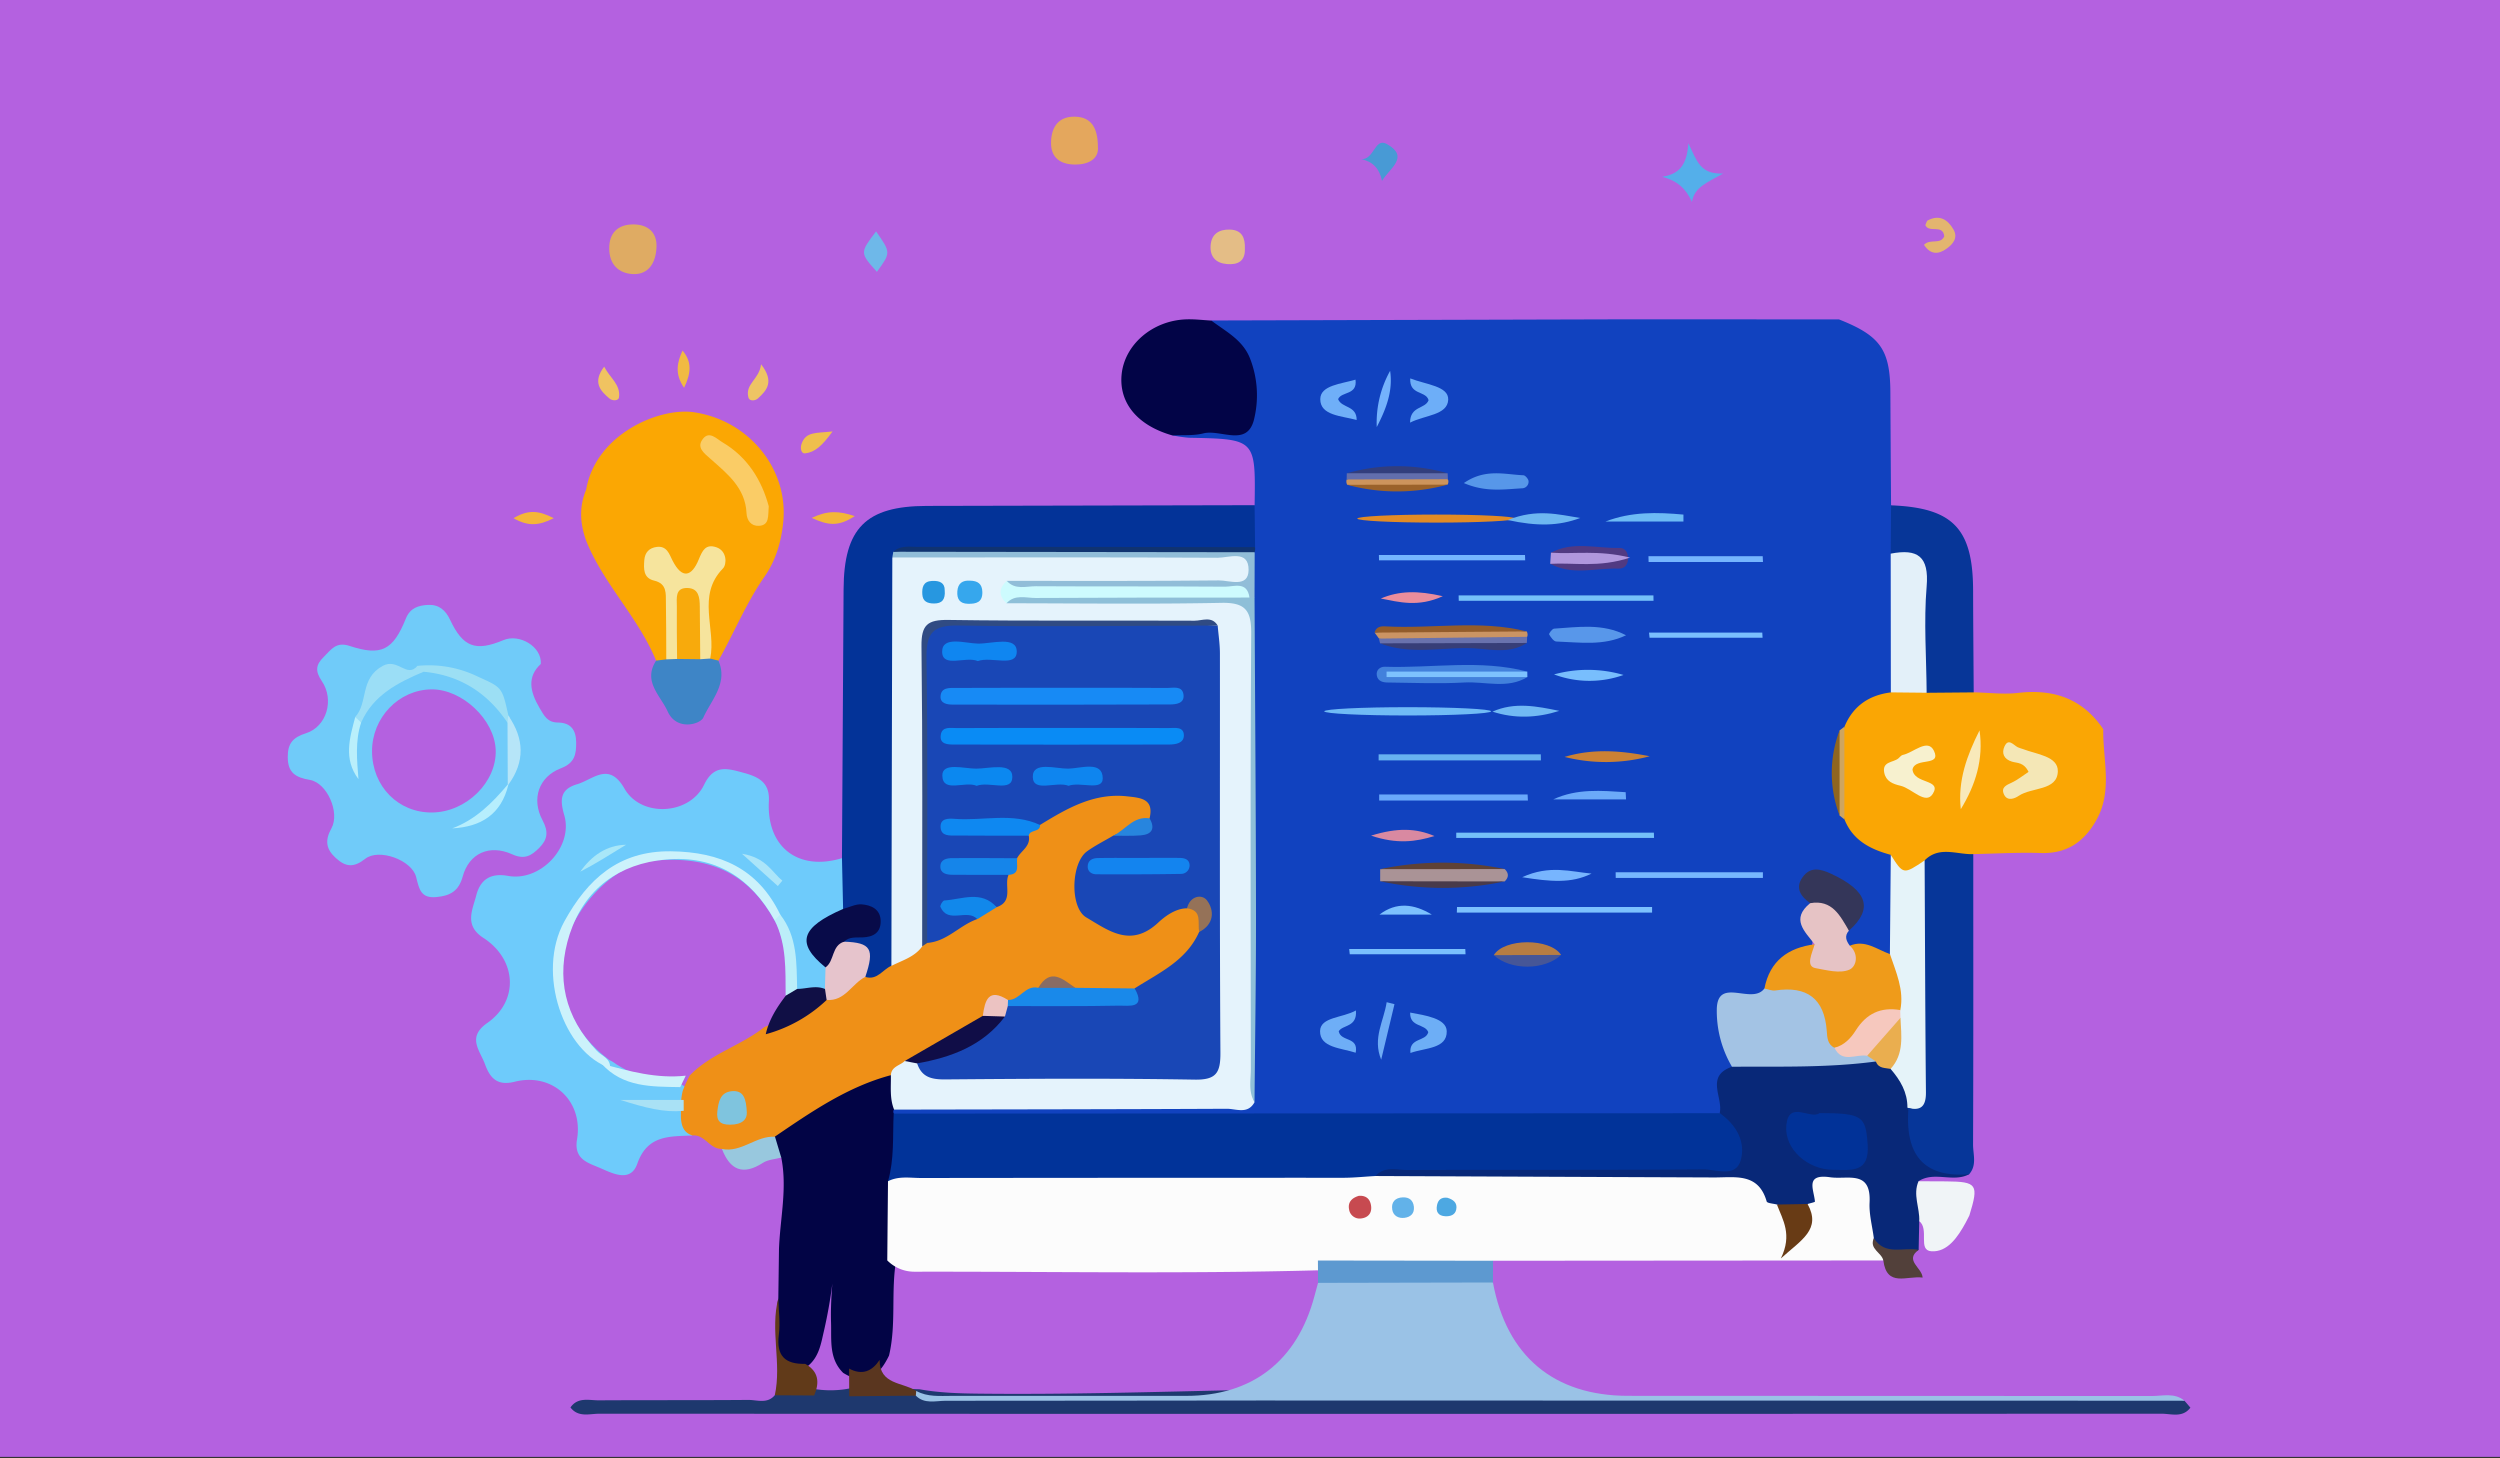 <svg id="Layer_1" data-name="Layer 1" xmlns="http://www.w3.org/2000/svg" viewBox="0 0 1200 700"><rect x="0" y="0" width="1200" height="700" fill="#333333" stroke="none"/><defs><style>.cls-1{fill:#b461e0;}.cls-2{fill:none;}.cls-3{fill:#6ecbfb;}.cls-4{fill:#1142bf;}.cls-5{fill:#ef9017;}.cls-6{fill:#033398;}.cls-7{fill:#fba703;}.cls-8{fill:#020445;}.cls-9{fill:#020447;}.cls-10{fill:#3e85c6;}.cls-11{fill:#dfab63;}.cls-12{fill:#e4a75d;}.cls-13{fill:#98c8de;}.cls-14{fill:#e4bd86;}.cls-15{fill:#6eb8e9;}.cls-16{fill:#489ad5;}.cls-17{fill:#f0c361;}.cls-18{fill:#eec464;}.cls-19{fill:#f5b638;}.cls-20{fill:#efbf4c;}.cls-21{fill:#f1ba42;}.cls-22{fill:#f3b638;}.cls-23{fill:#faa604;}.cls-24{fill:#1e386e;}.cls-25{fill:#073698;}.cls-26{fill:#54afea;}.cls-27{fill:#e3b56f;}.cls-28{fill:#013399;}.cls-29{fill:#e5f3fc;}.cls-30{fill:#082878;}.cls-31{fill:#a3c3e4;}.cls-32{fill:#ef9b1a;}.cls-33{fill:#e5f3f9;}.cls-34{fill:#e3f0f9;}.cls-35{fill:#8ebfd8;}.cls-36{fill:#91bdd8;}.cls-37{fill:#e6c3c5;}.cls-38{fill:#74c0f9;}.cls-39{fill:#75c1f9;}.cls-40{fill:#7cc1fe;}.cls-41{fill:#343659;}.cls-42{fill:#103370;}.cls-43{fill:#67b2f0;}.cls-44{fill:#4281dc;}.cls-45{fill:#74b5fe;}.cls-46{fill:#69a9fb;}.cls-47{fill:#77b7fe;}.cls-48{fill:#aa9396;}.cls-49{fill:#70bbf6;}.cls-50{fill:#7ac0fd;}.cls-51{fill:#75b5fe;}.cls-52{fill:#7abffe;}.cls-53{fill:#5897ea;}.cls-54{fill:#e28b25;}.cls-55{fill:#5797e9;}.cls-56{fill:#cb8134;}.cls-57{fill:#513a82;}.cls-58{fill:#6dbbf5;}.cls-59{fill:#6eaef7;}.cls-60{fill:#6baaf9;}.cls-61{fill:#6daef8;}.cls-62{fill:#cb9463;}.cls-63{fill:#935c2b;}.cls-64{fill:#6faff8;}.cls-65{fill:#6daef6;}.cls-66{fill:#b097dd;}.cls-67{fill:#71b9f4;}.cls-68{fill:#7dc2fe;}.cls-69{fill:#373e78;}.cls-70{fill:#6972ad;}.cls-71{fill:#78befd;}.cls-72{fill:#6db7f1;}.cls-73{fill:#77b5fe;}.cls-74{fill:#465697;}.cls-75{fill:#b77d42;}.cls-76{fill:#493a4a;}.cls-77{fill:#5f4236;}.cls-78{fill:#d989a1;}.cls-79{fill:#e98d9c;}.cls-80{fill:#74b2fc;}.cls-81{fill:#cd945c;}.cls-82{fill:#323e7d;}.cls-83{fill:#9b622a;}.cls-84{fill:#626ead;}.cls-85{fill:#6eacf5;}.cls-86{fill:#cea560;}.cls-87{fill:#8f6520;}.cls-88{fill:#ccf2fb;}.cls-89{fill:#1947b6;}.cls-90{fill:#304b83;}.cls-91{fill:#1989ea;}.cls-92{fill:#e6c4cc;}.cls-93{fill:#100d47;}.cls-94{fill:#0e88f1;}.cls-95{fill:#100f45;}.cls-96{fill:#1585ea;}.cls-97{fill:#1188eb;}.cls-98{fill:#7fc4de;}.cls-99{fill:#a9e1f5;}.cls-100{fill:#2785de;}.cls-101{fill:#957258;}.cls-102{fill:#ecc3c2;}.cls-103{fill:#886c64;}.cls-104{fill:#080b49;}.cls-105{fill:#bceef9;}.cls-106{fill:#a9e7f8;}.cls-107{fill:#abe5f9;}.cls-108{fill:#613a19;}.cls-109{fill:#70cbf9;}.cls-110{fill:#9cdff4;}.cls-111{fill:#9bdef6;}.cls-112{fill:#b6e5f8;}.cls-113{fill:#b6eefd;}.cls-114{fill:#b9effb;}.cls-115{fill:#f6e49d;}.cls-116{fill:#facc66;}.cls-117{fill:#fcfcfc;}.cls-118{fill:#5a361f;}.cls-119{fill:#f8aa0c;}.cls-120{fill:#063699;}.cls-121{fill:#f0f4f7;}.cls-122{fill:#9ac2e6;}.cls-123{fill:#5d99d0;}.cls-124{fill:#52403a;}.cls-125{fill:#f4e7b6;}.cls-126{fill:#f7f1cf;}.cls-127{fill:#f8e9ba;}.cls-128{fill:#cdfbfe;}.cls-129{fill:#36a7ed;}.cls-130{fill:#2797e0;}.cls-131{fill:#013298;}.cls-132{fill:#683b15;}.cls-133{fill:#eaae4f;}.cls-134{fill:#f6c8be;}.cls-135{fill:#098bf5;}.cls-136{fill:#178af5;}.cls-137{fill:#1384ef;}.cls-138{fill:#0f86f1;}.cls-139{fill:#0b88f0;}.cls-140{fill:#0e85ef;}.cls-141{fill:#62b2e9;}.cls-142{fill:#c74a50;}.cls-143{fill:#4da8e2;}</style></defs><title>subject</title><rect class="cls-1" y="-0.12" width="1200" height="699.42"/><path class="cls-2" d="M320.16,531.61c-2.36-.27-4.63-.83-6.69-.89C315.36,531.78,317.7,531.7,320.16,531.61Z"/><path class="cls-3" d="M404.24,411.89c-21.11,6.46-36.36-5.3-35.18-27.34.47-8.76-4.66-11.59-12-13.57-7.83-2.12-14.27-4.28-19.1,5.71-7,14.54-30.2,15.83-38.2,1.86-7.51-13.14-14.93-4.42-22.8-2.1-8.43,2.48-8.13,7.88-6.1,14.9,4.35,15-11.23,31.92-27,29.08-8.44-1.52-13.31,1.78-15.26,9.37-1.81,7.05-5.88,14.36,3.43,20.39,16.09,10.44,17.1,30.21,1.89,40.82-9.92,6.91-3.56,13.13-1.12,19.83s5.92,10.49,14.26,8.39c18.13-4.57,33,9.24,29.92,27.64-1.67,9.81,5.5,11.32,11.46,13.94,6.16,2.7,14.33,6.72,17.48-2.27,4.87-13.85,15.53-13,26.33-13.5q-1.11-5.41-2.21-10.83a9.38,9.38,0,0,0-5.92-2.55,17.08,17.08,0,0,1-4,0c-2.46.09-4.8.17-6.69-.89,2.06.06,4.33.62,6.69.89a29.4,29.4,0,0,1,4,0A10.64,10.64,0,0,0,330,529c.12-1.72.25-3.43.37-5.14-2-3.88-5.63-4.28-9.28-4.29-9.45,0-17.45-4-25.25-8.71a19.55,19.55,0,0,0-3.38-2.08c-18.35-13.54-26.8-34.71-21.65-54.15,5.32-20.1,24.27-39.34,40.63-41.25,28.63-3.34,47.81,5.69,60.31,28.37,3.09,4.52,3.38,10.05,5.28,15,2.51,6.49-.87,14.66,5.81,19.83A12.33,12.33,0,0,0,396.3,476c2.92-3,3.44-6.56,2.8-10.47-7.2-10.09-6.82-18.65,4.68-25.36,2.26-1.33,3.49-4,4.12-6.65C409.45,425.87,411.13,418.16,404.24,411.89Z"/><path class="cls-3" d="M320.16,531.61a17.08,17.08,0,0,0,4,0A29.4,29.4,0,0,0,320.16,531.61Z"/><path class="cls-4" d="M882.72,153.32c19.91,7.87,24.56,14.53,24.66,35.13q.14,27.06.33,54.11c5.55,6.73,5.26,14.51,4.08,22.44.9,21.57,2.48,43.15-.84,64.65-5.09,9.43-16.82,11.9-22.18,21.07a22.17,22.17,0,0,1-2.59,2.88,61.72,61.72,0,0,0-.07,35.24,24.45,24.45,0,0,1,2.66,2.82c5,9.13,16.34,11.52,21.61,20.37,1.63,15,5.11,29.92-.74,44.73-7.5,7.78-14.23-.5-21.34-1-3.61-2-5.18-4.84-3.84-8.93,6.35-11.42,5.26-16.44-4.5-21.37-8.43-4.26-10.3-.41-9.2,7.27-2.53,6.91.3,14.08-1,21.07-7.21,7.34-17.07,12.19-21.07,22.54-18,4.2-22.19,15.15-15.63,31.57.64,1.58,0,3.54-.42,5.31-5,7.63.25,19.65-10.56,24.84-5.65,2.33-11.59,1.82-17.44,1.82q-177,.1-354.07,0c-7.15,0-14.6,1.06-20.91-3.8a4.29,4.29,0,0,1-1.34-4.77c5.64-6,13.13-5.13,20.26-5.16,42.85-.13,85.7,0,128.55-.14,6.09,0,12.86,1.65,17.49-4.45,4.24-6.46,4-13.72,4-21q-.06-105.82,0-211.65c0-7.48,0-15,0-22.47,0-1.65-.13-3.3-.28-5-1.62-6.92-.54-13.29,3.88-19,.49-31.71.49-31.69-31.52-32.32a60.4,60.4,0,0,1-7.85-1.15c4.73-7.79,12.65-5.4,19.48-5.81,14.74-.88,16-2.2,15.2-16.94a31.94,31.94,0,0,0-9.85-21.59c-3-3-8-5-6.2-10.8q99.74-.28,199.47-.56C814.86,153.25,848.79,153.32,882.72,153.32Z"/><path class="cls-5" d="M346.52,551.45c-5.81.28-8.17-7-14.1-6.43-4.33-1.28-5.35-4.69-5.58-8.61,0-2.17,0-4.34.07-6.51a27.26,27.26,0,0,1,.8-6.3,59.2,59.2,0,0,1,3.45-7.45c10.12-10.44,24.55-14.25,35.7-23.13,10-3.93,18.8-10.12,28-15.53,7-2.54,12.36-7.93,19-11,4.7-1.16,8.14-4.71,12.42-6.68,4.81-2.12,9.17-5.11,13.86-7.47,1.55-.87,3-1.86,4.6-2.67,7.51-3.61,14.71-7.76,21.93-11.9a57.54,57.54,0,0,1,8.88-5.41c4-3.07,2.91-8.35,5.17-12.17,1.57-3.14,4-5.83,4.77-9.4,1.86-3.95,4.58-7.46,5.88-11.71,1.78-3.09,4.45-5.37,6.92-7.86,11.77-7.46,23.95-14,38.41-13.67,9.37.23,18.14,1.91,18.6,14.15-4.85,7.24-13.79,8.27-20.12,13.27-6.35,5.34-17.08,6.66-15.07,19.28,1.56,9.83,7.4,14.72,15.66,18.18,6,2.52,11.26.36,16.64-2.22,6.33-3,12.19-7.82,20-6.35,6,2.13,6.92,7,6.77,12.45-5.19,17.32-18.51,25.89-34.26,31.87-8.7.81-17.41.42-26.1.29-6.29-.74-12.08-7.61-18.95-1.56-5.33,1.11-9.77,5-15.45,5.07-6.55-1.58-8.28,3.57-10.7,7.72-10.67,10-24.93,14.3-36.5,22.89-2.83,2.46-5.41,5.25-8.74,7.1-20.71,7.11-38.41,20-57.67,30C363,553.86,355.11,557.24,346.52,551.45Z"/><path class="cls-6" d="M404.69,436.33q-.29-12.29-.55-24.59.41-64.42.78-128.83c.14-29.4,10.69-40,39.9-40.07q78.69-.14,157.38-.35l.24,20.15c-5.14,5.09-11.73,3.8-17.89,3.81-43.61.12-87.22,0-130.82.12-5.69,0-11.82-1.42-16.63,3.21-.59,1.51-1.28,2.93-1.92,4.4-2.13,26.65-.58,53.3-.85,79.92-.3,29.36-.08,58.72-.06,88.08,0,7.83-.64,15.35-6.41,21.39-4.16,1.81-6.82,7.1-12.5,5.36-3-6-6.38-11.69-11.73-16,0-7.59,8.26-5.73,11.7-10.32C413.84,437.4,407.38,439.71,404.69,436.33Z"/><path class="cls-7" d="M281.37,235c4.55-26.53,35-39.61,51.78-37.11,26.65,4,45.27,27.46,42.82,52.51-.94,9.63-3.61,18.64-8.88,26.21-8.91,12.77-14.69,27.1-22.25,40.51a3.53,3.53,0,0,1-3.66.28c-5-14.36-6.81-28.83-2.64-43.51-6.09,5.72-13.53,6-21.76-2.76,9.77,16.36,9.34,31.15,3.84,46.28a4.92,4.92,0,0,1-5.68-.27c-8.45-20.64-25-36.52-33.43-57.19C278.39,251.62,277.87,243.31,281.37,235Z"/><path class="cls-8" d="M373.59,623.21q.17-11.84.32-23.67c.53-14.65,4.07-29.23,1.08-44-4-2.41-5.51-5.58-3-10,17.46-11.86,34.82-23.9,55.62-29.45,6.31,4.94,4.86,10.6,1.55,16.44a1.72,1.72,0,0,0-.19,1.86c9.08,10.54,3.16,22.24,2.65,33.53-.74,12.22.92,24.54-1.42,36.7-2.65,15.23.13,30.88-3.47,46.06-4.7,9.7-11,15.13-22,8.3-6.92-6.84-5.56-15.74-5.83-24.17-.43-14,1.77-27.75,2.35-41.69a229.7,229.7,0,0,1-5.72,45.57c-1.43,6.1-2.32,12.49-7.62,16.89-13.11,2.19-14.8,1.09-14.89-10.88C373,637.6,372.3,630.37,373.59,623.21Z"/><path class="cls-9" d="M581.46,153.88c7.06,5.38,15.28,9.28,18.74,18.66a48.57,48.57,0,0,1,1.6,29.31c-3.52,12.72-16,4.08-24.22,6.18-4.71,1.19-9.84.71-14.76,1-16.66-4.7-25.71-15.46-24.46-29.11,1.32-14.4,14.76-26.06,31-26.63C573.36,153.14,577.42,153.66,581.46,153.88Z"/><path class="cls-10" d="M340.83,316.09l4,1c4.8,10.84-3.51,19-7.23,27.34-1.41,3.18-12.78,6.63-17.12-2.94-3.5-7.73-12-14.37-5.55-24.38l4.82-.62a18,18,0,0,1,5.34-3.15,21.37,21.37,0,0,1,10.36-.25A10.06,10.06,0,0,1,340.83,316.09Z"/><path class="cls-11" d="M315,120.21c-.75,7.18-4.68,12.1-12.14,11.28-7.1-.78-10.79-5.81-10.4-13.37s5.54-10.49,11.73-10.4C311.48,107.82,316,112,315,120.21Z"/><path class="cls-12" d="M527,70.43c.55,5.69-4.31,8.53-10.75,8.56-7,0-12.12-3-11.74-11.24.35-7.36,4-11.94,11.57-11.74S526.92,61.11,527,70.43Z"/><path class="cls-13" d="M372,545.63q1.5,5,3,10c-3,.81-6.36.95-8.82,2.54-9.61,6.21-15.77,3.41-19.65-6.67C355.9,553.41,362.93,545.05,372,545.63Z"/><path class="cls-14" d="M597.54,119.55c.15,5.74-3.25,7.65-8.62,7.2s-8.2-3.56-7.83-8.91c.39-5.5,4-7.77,9.19-7.64C596.21,110.35,597.75,114.19,597.54,119.55Z"/><path class="cls-15" d="M420.51,111.07c7.13,10.19,7.13,10.19.4,19.41C412.72,121.34,412.72,121.34,420.51,111.07Z"/><path class="cls-16" d="M663.36,86.83c-1.12-5.62-4.1-9.12-9.89-10.46,6.2.34,6.32-10.54,12.23-7.23C676.78,75.35,667,80.75,663.36,86.83Z"/><path class="cls-17" d="M290,176c2.78,5.43,8,8.61,7.11,14.79-.22,1.61-3.06,1.76-4.52.54C288.05,187.56,284.36,183.41,290,176Z"/><path class="cls-18" d="M365.31,174.84c6.51,8.37,2.76,12.54-1.52,16.42-1.38,1.24-4.06,1.36-4.54-.41C357.46,184.25,364.55,182.09,365.31,174.84Z"/><path class="cls-19" d="M265.8,248.74c-7.22,3.63-12.31,4-19.32,0C253.53,244.53,258.61,245,265.8,248.74Z"/><path class="cls-20" d="M399.64,207.09c-5,6.83-8.37,10-13.27,10.54-1.73.17-2.32-2.36-1.71-4.3C386.66,207,391.66,208,399.64,207.09Z"/><path class="cls-21" d="M327.62,168.28c4.43,5.24,4.28,10.55.73,17.87C323.66,179.27,325.12,173.77,327.62,168.28Z"/><path class="cls-22" d="M389.61,248.59c7.81-3.66,12.91-3.38,20.67-.86C402.16,253.12,397.1,252,389.61,248.59Z"/><path class="cls-23" d="M1009.56,350c-.25,14.56,4.59,29.48-3.23,43.51-5.88,10.55-14.2,16.36-26.81,15.94-10.76-.36-21.57.31-32.35.52-6,5.94-15.28,2.45-21.61,7.47-13,6.44-13,6.44-18-7.12-9.73-2.63-18.21-6.91-22.21-17a79.63,79.63,0,0,1,0-44.53c4.14-9.95,11.8-15.13,22.31-16.45,5.33-5.51,12.3-3.2,18.64-3.95,7.45-.91,14.84-1.44,21.12,3.93,7.1.14,14.3,1.09,21.3.27C985.84,330.6,999.69,335.39,1009.56,350Z"/><path class="cls-24" d="M1048.55,672.38c1,1.09,1.89,2.19,2.84,3.29-3.76,5-9.19,2.91-13.86,2.91q-374.91.17-749.81,0c-4.72,0-10.12,1.93-13.9-3,3.55-5.13,8.94-3.39,13.67-3.42,23.92-.15,47.83,0,71.75-.2,4.23,0,9.08,2,12.66-2.26,5.12-5,11.32-4.12,17.53-3.26a47.73,47.73,0,0,0,19.91-.31c10.74-2.71,21.32.61,32,.71,9.38,1.71,18.83,2,28.35,2.11,85,1,170.16-5.42,255-.89,106.23,5.68,212.37,1.56,318.53,3.52A17.88,17.88,0,0,1,1048.55,672.38Z"/><path class="cls-25" d="M947.38,332.34l-22.58.2c-5.66-3.74-6.16-9.66-6.43-15.58a240.62,240.62,0,0,1-.06-28.42c.72-10-2.11-17.58-10.77-22.79q.09-11.6.17-23.19c29.72,1.16,39.31,11.15,39.38,40.89C947.12,299.75,947.28,316,947.38,332.34Z"/><path class="cls-26" d="M797.81,84.87c8.24-1.34,11.88-5.51,12.6-16.1,4.15,8.57,5.67,15,16.71,14.51-8,4.56-13.73,6.49-15,13.65C809.27,90.49,804.9,86.61,797.81,84.87Z"/><path class="cls-27" d="M923.51,117.52c3-3.14,7.84.09,9.74-4.06-.58-6.08-7.39-1.38-9.08-5.4.4-.82.57-2,1.18-2.28,5.55-2.91,9.5-.45,12.28,4.29,2.33,4-.11,7-3.1,9.18C930.4,122.31,926.56,122.24,923.51,117.52Z"/><path class="cls-28" d="M426.24,567c3.09-10.64,2.2-21.62,2.73-32.47l396.47-.19c9.48.92,15.08,7.39,15,17.47,0,10.68-6.5,13.74-16,13.76q-67,.12-133.95,0c-10.43,0-20.71.47-30.79,3.27-71.7,2.23-143.43.5-215.14,1C438.42,569.79,431.94,570.74,426.24,567Z"/><path class="cls-29" d="M429.17,532.62c-2.17-5.32-1.46-10.91-1.55-16.43.16-4.29,4.35-4.68,6.65-6.9a11,11,0,0,1,7.43-.14c3.49,1.88,6.46,4.14,11.11,4,36.65-1.37,73.33-.29,110-.65,16.78-.17,17.78-1.18,18-17.65.86-57.88-.3-115.77,0-173.65,0-4.93.52-10-2.83-14.31-5.26-4.29-11.41-5.05-17.92-5-30.8.08-61.61-.07-92.41.08-18.7.09-21.26,2.74-21.29,21.24q-.09,56.4,0,112.8c0,6.36.28,12.74-3.71,18.28-3.66,5.11-9.58,6.67-14.78,9.35q.21-98,.44-196c3.14-2.18,6.74-2.35,10.39-2.36q75.21-.06,150.44.06c5.2,0,11.49-1.05,12.09,7.14s-4.63,10-11.13,10.22c-12.64.46-25.29.15-37.94.2-19.88.09-39.76-.13-59.52.13-1,.25-2.73,0-2.69,1.33s1.82,1,3,1.23c29.55.2,59,0,88.4.1,19.71.09,19.94.36,20,19.38q0,104.6,0,209.18c0,5-.77,10,.81,14.84-3.25,5.93-8.87,3.09-13.31,3.12C535.63,532.47,482.4,532.5,429.17,532.62Z"/><path class="cls-30" d="M660.23,564.49c4.35-4.89,10.15-2.87,15.31-2.89,47.41-.16,94.81.06,142.22-.29,6.12,0,15.42,4.08,17.8-4.47,2.46-8.82-2.2-17-10.11-22.55,1.77-7.47-7.08-17.75,5.89-22.25,3.23-3.83,7.76-4.77,12.28-4.67,18.56.39,37-2.43,55.6-1.19a17.8,17.8,0,0,1,8.83,3.52c7.14,5.21,10.87,12.37,12,21,.86,2.52,2.28,5,2.16,7.67-.53,12,3.62,19.49,17,19.46,2.84,0,6.19,1.6,5.95,5.81-7.67,4.13-16.71-1.6-24.28,3.35,4.19,6.31,6.18,12.65.36,19.14q-.15,6.9-.29,13.8c-8.49,4.82-16.45,5.4-23.31-2.83-3.36-5.06-3-11.14-4.48-16.74-1.21-4.67-1.55-10-8.14-10.84-5.15-.64-8.62,1.17-10.84,5.88-1.86,4-5.37,5.87-9.55,6.78-4.69.78-9.25-.54-13.89-.68-15.44-15-34.94-11.69-53.62-11.74-38.88-.1-77.75,0-116.63-.13C673.42,569.6,665.81,570.81,660.23,564.49Z"/><path class="cls-31" d="M900.43,509.51c-22.95,3.08-46,2.37-69.08,2.53a52.78,52.78,0,0,1-7.28-28c.62-15.27,17-1.5,22.85-9.59,14.85-8.24,26.42-4.31,32.2,11.15a86.23,86.23,0,0,1,3.66,11.6c2.5,7.47,9.86,4.24,14.69,6.59C899.14,505.35,903.38,505.58,900.43,509.51Z"/><path class="cls-32" d="M880.57,502.94c-3.44-1.66-3.5-5.05-3.72-8.05-1.13-15.62-9.5-21.73-24.7-19.47-1.66.25-3.48-.6-5.23-.94,2.59-13.27,11.32-19.56,24.12-21.23,5.39,6,10.73,13.06,16.87.69,7.31-3.08,13,1.83,19.22,4,10.24,6.78,11.5,16.08,7.58,26.84C902.17,488.6,894.7,502,880.57,502.94Z"/><path class="cls-33" d="M912.15,484.83c1.92-9.65-2.08-18.19-5-26.93q.23-23.77.43-47.55c6.06,9.5,6.06,9.5,16.26,2.63,3.76,3.19,5,7.5,5,12.15.38,31.23.64,62.47-.19,93.69-.19,7.18-.7,16.81-13.09,12.9.07-7.42-3.44-13.28-8.09-18.65-1.92-8.5,1.23-16.5,2.42-24.69C910.63,487.18,911.38,486,912.15,484.83Z"/><path class="cls-34" d="M907.54,265.75c12.81-2.46,18.49,1.15,17.25,15.77-1.42,16.89-.11,34,0,51l-17.18-.18Q907.59,299.06,907.54,265.75Z"/><path class="cls-35" d="M602.17,529c-3.06-5-1.75-10.6-1.76-15.92-.08-69.67-.27-139.33.17-209,.07-11-2.73-14.94-14.31-14.71-34.36.7-68.75.22-103.13.2.48-6.37,5.53-6.49,9.82-6.47,35,.12,70-1.43,104.94.75a12.75,12.75,0,0,1,4.28,3.05c.25,50.5.65,101,.7,151.5C602.92,468.61,602.43,498.81,602.17,529Z"/><path class="cls-36" d="M602.18,286.92c-.8,0-1.61-.05-2.41-.09-4.73-3.8-10.35-2.55-15.64-2.57-29.31-.12-58.63.12-87.94-.24-4.52,0-11.37,3.2-12.93-5.2,33.94,0,67.89.15,101.82-.22,5-.06,14.15,3.75,14.24-5,.1-9.9-9.56-5.83-14.89-5.87-52-.3-104.09-.15-156.13-.13.16-.91.31-1.82.47-2.72,18.94-2.27,37.94-.78,56.9-.93,34.41-.29,68.82-.13,103.23,0,4.45,0,9.07-1.07,13.34,1.19Z"/><path class="cls-37" d="M887.91,453.94c4.5,4,3.21,10-.15,11.48-4.68,2.06-11.17.18-16.25-.7s-1.56-7.39-.47-11.47c-4.73-6.14-11.61-12.05-2.16-19.74,12.81-4.63,17.44-1.35,18.6,13.2C885.21,449.26,886.17,451.62,887.91,453.94Z"/><path class="cls-38" d="M699,399.67h94.87c0,.85,0,1.69.07,2.54H699Z"/><path class="cls-39" d="M793.69,288.4H700.2l-.06-2.62h93.51C793.66,286.65,793.68,287.53,793.69,288.4Z"/><path class="cls-40" d="M699.37,435.36H793c0,.9,0,1.8,0,2.7H699.28Z"/><path class="cls-41" d="M887.48,446.71c-4.23-7.18-8-15-18.6-13.2-4.54-3.16-7.32-7.27-3.69-12.38s8.17-4.32,13.83-1.69C896.37,427.51,899.39,436.2,887.48,446.71Z"/><path class="cls-42" d="M602.24,265.07l-173.47-.23c3.39-3.11,7.59-2.35,11.57-2.35q81.06,0,162.1.15A6.44,6.44,0,0,1,602.24,265.07Z"/><path class="cls-43" d="M739.64,365h-77.9l0-2.93h77.86C739.63,363,739.63,364,739.64,365Z"/><path class="cls-44" d="M733.14,325c-9.66,5.85-20.24,2-30.36,2.6-12.17.68-24.41.14-36.62,0-2.27,0-4.74-.55-5.27-3.25s1.54-4.39,3.86-4.31c22.78.75,45.75-3.62,68.35,2.33-22.77,3.15-45.73-.1-64,1.41C687.43,324.44,710.31,322,733.14,325Z"/><path class="cls-45" d="M661.87,266.4H732l.09,2.55H661.93Z"/><path class="cls-46" d="M733.39,384.25H662l0-2.92h71.25Z"/><path class="cls-47" d="M775.51,418.68h70.68l0,2.73H775.55Z"/><path class="cls-48" d="M722.24,417.15c2.08,2,2,4,0,5.93a314,314,0,0,1-59.76-.09c0-1.93,0-3.86,0-5.79A331.1,331.1,0,0,1,722.24,417.15Z"/><ellipse class="cls-49" cx="675.69" cy="341.44" rx="40.04" ry="1.99"/><path class="cls-50" d="M647.61,455.53h55.73l.12,2.51H647.88Z"/><path class="cls-51" d="M846.23,269.76h-54.9c0-.93,0-1.85-.07-2.78H846.1Z"/><path class="cls-52" d="M791.53,303.66H845.9c.05.81.09,1.63.13,2.44H791.79C791.7,305.29,791.61,304.47,791.53,303.66Z"/><path class="cls-53" d="M780.51,304.93c-10.86,5.23-22.25,3.37-33.45,3-1.24,0-2.67-2-3.48-3.42-.22-.37,1.47-2.7,2.38-2.76C757.56,301,769.31,299.1,780.51,304.93Z"/><ellipse class="cls-54" cx="689.42" cy="248.92" rx="37.93" ry="1.93"/><path class="cls-55" d="M702.65,231.87c10.3-7.11,19.61-4.11,28.52-3.75.92,0,2.38,1.7,2.53,2.75a3.18,3.18,0,0,1-3.17,3.52C721.84,234.88,713,236.34,702.65,231.87Z"/><path class="cls-56" d="M791.86,363a81.11,81.11,0,0,1-40.85.33C764.53,359.2,778.18,360.3,791.86,363Z"/><path class="cls-57" d="M744.45,265.29c10.6-5.66,21.87-2,32.85-2.28,2.49-.07,4,1.86,4.15,4.42.22,3.21-1.38,5.6-4.49,5.5-11-.36-22.27,3.46-32.85-2.32,4.41-4.46,10.07-2,14.6-2.72C754.29,267.22,748.79,269.55,744.45,265.29Z"/><path class="cls-58" d="M770.6,250.34c12.45-4.82,24.95-4.49,37.45-3.34l0,3.34Z"/><path class="cls-59" d="M650.73,505.31c-6.87-2.28-17.26-2.39-17.1-10.41.14-6.81,10.8-6.26,17.21-9.88.7,8.17-6.39,6.79-8.26,10C643.61,500.2,652.22,497.42,650.73,505.31Z"/><path class="cls-60" d="M745.58,383.7c11.44-5.3,23.09-4.18,34.74-3.45l.18,3.45Z"/><path class="cls-61" d="M676.91,181.63c7.57,3,18.51,3.67,18.23,10.23-.33,7.49-11.19,7.33-18.31,11,0-8.11,7.32-6.44,8.89-10.77C684.45,187.43,676.46,189.79,676.91,181.63Z"/><path class="cls-62" d="M661.92,306.52l-2.1-2.86c24.3-3.24,48.63-2.19,73-.58a3.06,3.06,0,0,1,.23,2.59c-4,3.87-9.17,3.15-14,2.92C700,307.66,680.82,311.14,661.92,306.52Z"/><path class="cls-63" d="M732.79,303.08l-73,.58c.69-2.8,3-3.16,5.21-3C687.6,301.92,710.38,297.43,732.79,303.08Z"/><path class="cls-64" d="M651.2,201.59c-7.31-2-17.49-2.1-17.47-10,0-6.71,10.2-7.32,16.91-9.37,1,7.59-6.7,5.54-8.35,9.36C644,196,651.22,194.5,651.2,201.59Z"/><path class="cls-65" d="M677,505.43c-.68-7.53,7.42-5.32,8.57-10-1.57-4.12-8.94-2.29-8.69-9.4,7.18,1.34,17.43,2.77,17.55,8.94C694.63,503.52,684,502.89,677,505.43Z"/><path class="cls-66" d="M744.45,265.29c11.28.79,22.76-1.4,38,2.35-15.19,5-26.93,2.3-38.36,3C744.22,268.84,744.33,267.07,744.45,265.29Z"/><path class="cls-67" d="M748.47,341.22c-10.7,3.41-21.41,3.84-32.09.37C727,336.83,737.73,339,748.47,341.22Z"/><path class="cls-68" d="M733.14,325H665.55v-2.62H733.1C733.11,323.2,733.13,324.08,733.14,325Z"/><path class="cls-69" d="M732.88,308.62c-8.56,5.61-18.16,2.76-27.13,2.52-14.42-.38-29.14,3.22-43.29-2.34A362.56,362.56,0,0,1,732.88,308.62Z"/><path class="cls-70" d="M732.88,308.62l-70.42.18a16.05,16.05,0,0,1-.53-2.28l71.09-.85C733,306.65,732.93,307.64,732.88,308.62Z"/><path class="cls-71" d="M745.94,323.72a61.16,61.16,0,0,1,33.35.26A48.48,48.48,0,0,1,745.94,323.72Z"/><path class="cls-72" d="M758.52,248.62c-10.3,3.89-20.66,4.08-34.79,1C737.7,244,748.13,247,758.52,248.62Z"/><path class="cls-73" d="M763.94,419.32c-9.72,4.82-19.64,3.91-33.29,1.74C743.86,415,754,418.45,763.94,419.32Z"/><path class="cls-74" d="M749.32,458.36c-7.89,7.46-24.27,7.52-32.3.12C727.77,453.82,738.54,454,749.32,458.36Z"/><path class="cls-75" d="M749.32,458.36l-32.3.12C722,450.27,744,450.19,749.32,458.36Z"/><path class="cls-76" d="M662.43,423l59.76.09A143.29,143.29,0,0,1,662.43,423Z"/><path class="cls-77" d="M722.24,417.15l-59.82.05A146.13,146.13,0,0,1,722.24,417.15Z"/><path class="cls-78" d="M688.53,401.29c-9,2.78-17.94,4-30.42-.18C670.9,397.15,679.78,397.58,688.53,401.29Z"/><path class="cls-40" d="M687.27,439H662.15C670.33,432.76,678.78,433.85,687.27,439Z"/><path class="cls-79" d="M662.78,287.29c8.81-3.73,17.65-3.89,29.76-1.11C680.64,291.58,671.67,289,662.78,287.29Z"/><path class="cls-80" d="M667.26,178c1.45,9.78-2,18.47-6.42,27A51,51,0,0,1,667.26,178Z"/><path class="cls-81" d="M646.66,232.7a3.33,3.33,0,0,1-.27-2.51c16.19-5,32.39-4.81,48.61-.13a2.79,2.79,0,0,1-.18,2.57A191.66,191.66,0,0,1,646.66,232.7Z"/><path class="cls-82" d="M646.46,227.18a87.55,87.55,0,0,1,48.41,0A186.78,186.78,0,0,1,646.46,227.18Z"/><path class="cls-83" d="M646.66,232.7l48.16-.07A91.51,91.51,0,0,1,646.66,232.7Z"/><path class="cls-84" d="M646.46,227.18l48.41,0c0,.95.08,1.89.13,2.84l-48.61.13C646.41,229.18,646.44,228.18,646.46,227.18Z"/><path class="cls-85" d="M669.35,482q-3.2,13.32-6.38,26.65c-4.26-10.3,1.27-18.52,2.63-27.6Z"/><path class="cls-86" d="M885.31,348.81q0,22.26,0,44.52L883,391.45a103.83,103.83,0,0,1,0-40.85Z"/><path class="cls-87" d="M883,350.6l0,40.85A57.5,57.5,0,0,1,883,350.6Z"/><path class="cls-88" d="M288.71,510.54c13.24,3.65,26.48,7.32,40.46,5.78-.89,1.83-1.77,3.67-2.66,5.5C312.86,521.57,299,522,288.71,510.54Z"/><path class="cls-89" d="M584.49,300.26c.37,4.47,1.07,8.95,1.07,13.43.06,63.84-.17,127.69.24,191.53.06,9.79-2,13.22-12.58,13-39.83-.68-79.69-.44-119.53-.1-6.62.05-11.3-1.08-13.48-7.73,7.32-5.84,16.37-8.46,24.31-13.14,5.67-3.33,12.32-5.53,15-12.47a6.87,6.87,0,0,1,4.89-3.44c15-5,30.41-1.9,45.61-2.85,5.09-.32,11.12,2.18,14.62-4.07,11.68-7.46,24.81-13.25,30.93-27.06,3-3.44,3.65-7.38,1.24-11.18-1.89-3-4.66-1.81-7.08-.19-5.7.05-10.86,4.14-13.84,6.91-13.13,12.2-23.79,3.75-34.45-2.52-8-4.71-7.38-26.22.39-31.78,3.94-2.82,8.34-5,12.53-7.49,5.82-2.76,13.81-1,17.44-8.34,2.25-9.44-4.39-9.81-10.72-10.52-16-1.79-29,5.83-41.87,13.72-10.13,1.23-20.31,1.11-29.42,1,7.23,1.74,16.67-3.54,24,4.11,1.08,5.13-3.69,7.23-5.58,10.82-6,6.93-14.13,3-20.47,4.15,5,.79,11.73-2.17,16.38,3.86-2.3,5,2.6,12.72-5.73,15.52-4.55-2.84-9.26.28-14-.45,1.49,2.22,5.87,2.13,4.7,6.19-8.47,2.9-14.55,10.82-24.11,11.44-2.89-10.18-1.2-20.59-1.27-30.87-.24-37-.15-74.06,0-111.08,0-4.91-2.32-11.66,6.83-11.53C495.2,299.84,539.86,297.81,584.49,300.26Z"/><path class="cls-90" d="M584.49,300.26c-41.57.09-83.14.66-124.69,0-12.3-.2-15.22,3.85-15.06,15.49.61,45.63.27,91.26.28,136.9-.79.53-1.58,1.07-2.38,1.59,0-48,.26-96-.33-144-.13-10.36,2.9-12.82,12.94-12.67,39.39.59,78.8.17,118.2.37C577.11,297.92,581.67,295.58,584.49,300.26Z"/><path class="cls-91" d="M544.67,474.46c5.54,9.9-2.94,8.16-7.44,8.25-17.83.36-35.67.19-53.5.21q-1.25-1-.78-2t.9-.93c5.68.16,8.28-7.34,14.51-5.84,5.95-3.68,11.9-1.74,17.85,0Z"/><path class="cls-92" d="M405.16,452c12.93.45,14.73,3.43,10.2,16.89-6.47,3.25-9.76,11.87-18.63,11.07q-3-2.25-.78-5.28.17-5.16.31-10.33C396.2,458.1,397,452.39,405.16,452Z"/><path class="cls-93" d="M482.37,487.94c-10.6,14-25.68,19.57-42.17,22.49l-5.93-1.14,37.48-21.68C475.36,485.33,478.93,484.5,482.37,487.94Z"/><path class="cls-94" d="M493.82,401.11c-11.63,0-23.27.05-34.9-.06-3,0-7.08.44-7.43-3.78-.38-4.58,3.86-4.45,6.76-4.22,13.65,1.07,27.71-3.23,41,2.95C499.29,399.67,494.3,398,493.82,401.11Z"/><path class="cls-95" d="M396,474.72l.78,5.28a68.69,68.69,0,0,1-29.22,16.44c1.54-7,5.33-12.89,9.6-18.5,1.19-2.2,2.81-3.65,5.52-3.26C387.07,474.67,391.52,472.84,396,474.72Z"/><path class="cls-96" d="M484.15,419.94c-9,0-17.95.05-26.93-.05-2.75,0-5.88-.57-5.85-4s3.15-4,5.9-4c10.32-.05,20.64,0,31,.06C487.66,415,490,419.58,484.15,419.94Z"/><path class="cls-97" d="M469.13,441.2c-4.86-5.28-14.05,2.53-17.73-5.88-.3-.68,1.11-3,1.82-3.09,8.58-.53,17.75-5.05,25.19,3.23Z"/><path class="cls-98" d="M358.47,533.85c.21,3.33-2.14,6-8,6-4.78.05-6.69-1.88-6.14-6.39s1.29-9.21,7.06-9.71C356.85,523.34,358.14,527.15,358.47,533.85Z"/><path class="cls-99" d="M328.18,533.19c-9.39.91-18.14-1.36-30.49-5.23h30.47C328.16,529.71,328.17,531.45,328.18,533.19Z"/><path class="cls-100" d="M551.83,392.81c2.72,4.84,1.19,7.71-4.19,8.16-4.41.36-8.86.14-13.27.18C540.19,398.36,544.09,391.56,551.83,392.81Z"/><path class="cls-101" d="M569.76,436c1.4-6,7.16-7,9.59-3.82,3.73,5,3.38,11.57-3.75,15.19C574.72,443.06,577.32,436.94,569.76,436Z"/><path class="cls-102" d="M482.37,487.94l-10.62-.33c1-7.42,2.69-13.63,12.1-7.6l-.12,2.91Q483,485.42,482.37,487.94Z"/><path class="cls-103" d="M516.21,474.19l-17.85,0C504.32,464.09,510.26,470.18,516.21,474.19Z"/><path class="cls-88" d="M371.81,441.76c-11.33-20.46-28.58-31.28-52.05-29.21-22.56,2-39.16,14-46.29,35.79-6.79,20.79-2.38,40,13.07,56.13,2.36,2.47,6.63,3.56,6.27,8.15-22.07-7.28-35.65-45.47-21.87-70.45,11.05-20,25.9-33.85,51.09-33.55,23.73.27,41.84,8.34,52.46,30.34C375.67,441.88,374.25,442.3,371.81,441.76Z"/><path class="cls-104" d="M405.16,452c-6.07,1.89-4.54,9.24-8.9,12.35-14.29-11.59-12-19.18,8.42-28.05,3-.8,6-2.42,8.92-2.21,4.58.34,9,2.31,9.12,7.93s-3.47,7.75-8.7,7.93C411,450.09,407.68,449.51,405.16,452Z"/><path class="cls-105" d="M371.81,441.76l2.68-2.79c8.32,10.62,7.83,23.26,8.14,35.71l-5.52,3.26C377,465.63,377.6,453.23,371.81,441.76Z"/><path class="cls-106" d="M300.53,405.48c-7.59,4.65-14.62,9.11-22,12.93C284,410.68,291.18,405.67,300.53,405.48Z"/><path class="cls-107" d="M373.36,425.3l-17.22-15.5c11.56,1.87,14.33,8.79,19.39,12.9Z"/><path class="cls-108" d="M390.79,669.84l-18.89-.11c3.39-15.42-2.34-31.18,1.7-46.55.12,5.9,1,11.85.23,17.6-1.29,10.12,3.12,14.1,12.66,13.87C393,658.27,393.47,663.61,390.79,669.84Z"/><path class="cls-109" d="M276.56,356.3c-.07-6.09-2.7-9.44-8.86-9.49-4.89-.05-6.49-3.18-8.72-7-4.62-7.85-6.07-14.95.61-21.11.59-8.33-10.3-14.65-17.89-11.46-13.46,5.65-19.48,3.41-25.69-9.81-2.13-4.53-5.35-7.32-10.47-7.08-4.66.23-8.66,1.4-10.74,6.57-6.1,15.16-11.75,18.14-27,13.12-6.55-2.16-8.86,1.79-12.38,5.26-3.89,3.82-4.21,6.81-.93,11.65,6.09,9,2.3,21.85-7.59,25-6.43,2-8.79,5-8.78,11.42,0,7.48,3.64,9.8,10.66,11,8.22,1.42,14.48,15.68,10.32,23.19-3.3,5.95-2.55,10.09,2.12,14.32s8.48,4.77,14.11.33c6.54-5.14,22.35.62,24.4,8.71,1.49,5.88,2.23,10.4,9.8,9.67,6.51-.62,10.64-2.8,12.57-9.86,3-11.11,12.85-15.61,23.75-10.66,6,2.73,9.28.61,13-3.11,4-4,4.5-7.75,1.58-13.21-5.48-10.23-1.85-20.89,8.75-24.95C275.88,366.25,276.63,362.11,276.56,356.3ZM207.42,390c-16.27.15-28.76-12.55-28.84-29.32-.07-16.22,12.86-29.68,28.61-29.78,14.66-.1,30.17,14.52,30.74,29C238.54,375.33,223.87,389.83,207.42,390Z"/><path class="cls-110" d="M200.37,319.63a53.58,53.58,0,0,1,28.54,4.93C240.75,330,241,329.39,244,343.41q1.86,2-.35,3.56c-9.66-14.41-22.9-22.93-40.35-24.53C200.32,323.53,199.84,322.1,200.37,319.63Z"/><path class="cls-111" d="M200.37,319.63c1,.93,1.93,1.87,2.89,2.81-12.31,5.27-24.1,11.19-29.92,24.42-1.7-.12-1.83-1.86-2.81-2.73,6.29-6.93,2.05-18.45,13.21-24.52C191,315.69,195.22,325.69,200.37,319.63Z"/><path class="cls-112" d="M243.61,347c.11-1.18.23-2.36.34-3.55,7.74,11.09,8.14,22.19,0,33.29l-.22-.2Z"/><path class="cls-113" d="M244,376.71c-3.41,14.22-13.15,20.19-26.94,20.91,11.19-4.13,19.26-12.23,26.72-21.11Z"/><path class="cls-114" d="M170.53,344.13l2.81,2.73c-2.92,8.89-2,18-1.28,27.13C164.75,364.3,167.85,354.2,170.53,344.13Z"/><path class="cls-115" d="M325,316.3l-5.19.19c-.05-9.06,0-18.12-.17-27.18-.07-4.43.58-9.16-5.69-10.63-5.22-1.23-5-5.71-4.68-9.89.31-3.63,2.34-5.8,6-6.27,4.86-.62,6,3.51,7.53,6.52,4.68,9.22,9.28,7.62,12.57-.43,1.81-4.44,3.37-7.62,8.43-5.94,5.33,1.77,5.08,8.28,3.24,10.17-12.86,13.16-3.18,29.05-6.13,43.25l-4.77.34c-6.46-5.93-3.39-14.3-5.37-21.49C329,302.22,332.42,310.71,325,316.3Z"/><path class="cls-116" d="M369,243c-.42,4.71.47,9.13-4.75,9.4-3.7.19-5.76-2.6-5.92-6.09-.55-12.15-9.27-18.93-17.23-26-3.32-2.94-6.93-5.53-3.68-9.7,3.08-3.94,6.63.08,9.37,1.7C359,219.5,365.68,230.73,369,243Z"/><path class="cls-117" d="M660.23,564.49q81.32.36,162.64.69c10.19,0,21.17-2.25,25.13,11.51.26.9,3.22,1,4.92,1.49,5.67,1.88,6.72,7.3,8.84,11.87,5.17-2.67.77-9.65,5.89-12.13,1.23-.39,3.55-.87,3.52-1.16-.47-5.77-5-13.46,7.35-11.67,8.35,1.21,19.67-3.69,18.88,12.09-.29,5.68,1.31,11.45,2.05,17.17-.75,4.52,6,5.87,4.54,10.67l-187.33.14c-3.64,3.79-8.2,5.2-13.33,5.16-23.66-.17-47.33.84-71-.57-64.32,1.75-128.65.55-193,.67A18.33,18.33,0,0,1,425.89,605q.17-19,.35-38c5.12-2.64,10.64-1.56,16-1.56q101.59-.12,203.2-.11C650.36,565.28,655.29,564.76,660.23,564.49Z"/><path class="cls-118" d="M407.62,670.22q0-6.65-.05-13.3c6.24,3.35,11,1.35,14.65-4.17-.07,12,11.11,10.64,17.57,14.89.75.58,1,1.1.67,1.59s-.59.68-.87.68Z"/><path class="cls-119" d="M325,316.3c-.05-8.46-.21-16.91-.12-25.37,0-3.8-.93-8.9,5.2-8.69,5.37.19,5.77,4.66,5.82,8.82.11,8.46.15,16.91.22,25.37Z"/><path class="cls-120" d="M915.57,531.72c6.53,1.75,8.95-.76,8.88-7.46-.35-37.09-.44-74.18-.63-111.27,7-7.09,15.47-2.73,23.35-3,0,46.49.08,93-.1,139.47,0,4.7,1.94,9.9-1.9,14.18-22.33,1.77-30.5-9.93-29.18-30.67A4,4,0,0,0,915.57,531.72Z"/><path class="cls-121" d="M921.25,586.14c.29-6.38-3.19-12.7-.35-19.14,4.41,0,8.82,0,13.24.06,14.91.15,15.76,1.4,11.16,16.37-.61,1.18-1.18,2.37-1.82,3.53-3.72,6.79-8.71,14.2-16.44,13.65C920.39,600.13,926.18,590,921.25,586.14Z"/><path class="cls-122" d="M439.59,669.91c.1-.75.17-1.51.2-2.27,5.42,3,11.37,2.38,17.2,2.38q56.19,0,112.36,0c31.7,0,53.27-16.74,61.55-47.75.58-2.17,1.18-4.34,1.77-6.51,12.34-7.56,71.38-7.69,83.94-.18C723.14,651,745.9,670,781.52,670q125.67,0,251.34.09c5.25,0,10.93-1.72,15.69,2.26q-222-.06-444-.11c-50.24,0-100.49.18-150.73.14C449,672.4,443.72,674.06,439.59,669.91Z"/><path class="cls-123" d="M716.61,615.6l-83.94.18q0-5.35-.07-10.73l84.06.11Q716.65,610.38,716.61,615.6Z"/><path class="cls-124" d="M904,605c-.85-3.84-6.93-5.46-4.54-10.67,5.41,8.63,14.23,4.14,21.51,5.59-7,5.07,1.61,8.51,1.89,13.32C915.34,612.24,905.65,618.07,904,605Z"/><path class="cls-125" d="M973.7,370.5c-2.3-4.7-5.44-4.15-7.92-4.9-4-1.19-5.1-4.15-3.62-7.33,1.92-4.13,4.27-.65,6.39.42.8.4,1.72.57,2.56.89,6.42,2.5,16.79,3.39,16.65,10.6-.18,9.52-12.53,7.55-18.85,11.87-1.67,1.13-5.37,2.82-7-.73-1.55-3.38,1.12-4.47,3.8-5.7S970.89,372.35,973.7,370.5Z"/><path class="cls-126" d="M918,369.33c.67,7.18,14.27,4.5,9.73,11.73-3.45,5.48-10-2.6-15.42-3.88-3.7-.87-7.05-2.11-7.88-6.31-1.06-5.44,4.26-4.78,6.77-6.82.7-.56,1.31-1.51,2.09-1.67,5.15-1.05,12-8.19,15-2C932,368.17,919.32,363.32,918,369.33Z"/><path class="cls-127" d="M950.18,350.57c2,13.84-1.9,26.24-9,37.84C939.64,374.67,944.21,362.45,950.18,350.57Z"/><path class="cls-128" d="M483.26,278.82c4,4.5,9.31,2.54,14,2.57,30.26.18,60.52,0,90.79.22,4.28,0,10.62-2.74,11.69,5.22-34.22,0-68.43,0-102.64.2-4.71,0-10-1.89-14,2.56C479.33,286,479.3,282.37,483.26,278.82Z"/><path class="cls-129" d="M465.65,278.72c3.58.06,5.79,1.44,5.88,5.44.11,5-3,5.74-6.9,5.66s-5.38-2.23-5.11-6C459.79,280,462,278.46,465.65,278.72Z"/><path class="cls-130" d="M453.46,283.33c.39,4.46-1.3,6.41-5.26,6.35-3-.05-5.26-.95-5.48-4.33s.38-6.3,4.66-6.51C451,278.66,453.53,279.75,453.46,283.33Z"/><path class="cls-131" d="M873.35,534.29c20.79,0,22.18,1.55,23.12,15,1,14-8,12.23-16.54,12.21-12.14,0-23.51-9.86-22.5-21.27C858.52,527.81,869.12,537.62,873.35,534.29Z"/><path class="cls-132" d="M867.65,577.92c6.69,12.25-3,17.2-12.85,26.14,5.62-11.46.92-18.49-1.88-25.88Z"/><path class="cls-133" d="M912.23,488.56c.38,8.55,1.83,17.31-4.75,24.51-2.67-.55-5.84-.11-7.05-3.56l-4.16-2.74C897.18,496.84,901.33,489.74,912.23,488.56Z"/><path class="cls-134" d="M912.23,488.56l-16,18.22c-5.3-1-12,3.8-15.7-3.84,4.68-1.19,7.88-4.61,10.21-8.31,5.12-8.11,12-11.39,21.37-9.8C912.18,486.07,912.2,487.32,912.23,488.56Z"/><path class="cls-135" d="M510.77,349.42c16.7,0,33.4-.08,50.1.05,2.9,0,7.4-.91,7.39,3.55,0,3.79-4.06,4.36-7.27,4.36q-51.45.11-102.91,0c-3,0-7.17,0-6.52-4.59.61-4.3,4.84-3.29,7.76-3.31C476.47,349.36,493.62,349.43,510.77,349.42Z"/><path class="cls-136" d="M510.2,330.15c16.69,0,33.38-.07,50.07.07,2.87,0,7.19-1.18,7.8,3.13s-3.51,4.78-6.54,4.79q-52.11.18-104.21.07c-2.74,0-6.06-.55-5.86-4,.26-4.34,4.27-4,7.31-4,17.14-.09,34.28-.05,51.43-.05Z"/><path class="cls-137" d="M548.47,411.8c5.84,0,11.69-.07,17.53,0,2.27,0,4.79.48,5,3.35a4.1,4.1,0,0,1-4.22,4.32c-13.47.23-27,.25-40.43.19-2.4,0-4.45-1.33-4.23-4.1s2.5-3.65,4.82-3.69c7.19-.13,14.38-.05,21.58-.05Z"/><path class="cls-138" d="M469.37,317.31c-5.86-2.46-17.09,3.53-17.14-4.53,0-7.71,11.19-3.94,17.23-3.85,6.57.11,18.63-3.88,18.58,3.88S475.89,314.94,469.37,317.31Z"/><path class="cls-139" d="M468.8,377.2c-5.63-2.46-16.29,3.62-16.48-4.87-.16-6.65,10.52-3.34,16.23-3.38,6.19,0,17.42-3.22,17.37,4C485.87,380.5,474.76,374.87,468.8,377.2Z"/><path class="cls-140" d="M512.9,377.18c-5.88-2.34-17,3.45-17.16-4.23s11-3.92,17-4,16.49-4,16.57,4.63C529.34,379.93,518.59,375.07,512.9,377.18Z"/><path class="cls-141" d="M678.67,579.28c.31,3.3-1.68,4.91-4.5,5.28s-5.39-.93-5.88-3.88c-.61-3.61,1.35-5.84,5.11-5.95C676.43,574.64,678.33,576.12,678.67,579.28Z"/><path class="cls-142" d="M652.24,574c3.32-.23,5.23,1.35,5.8,4.31.71,3.68-1.09,6.12-4.67,6.55a5.11,5.11,0,0,1-5.8-4.27C646.82,576.94,649.07,574.93,652.24,574Z"/><path class="cls-143" d="M694.72,574.92c2.75.83,4.95,2.33,4.27,5.66-.54,2.61-2.8,3.32-5.2,3.22-3.48-.15-4.7-2.2-4-5.43C690.33,575.84,691.94,574.57,694.72,574.92Z"/></svg>